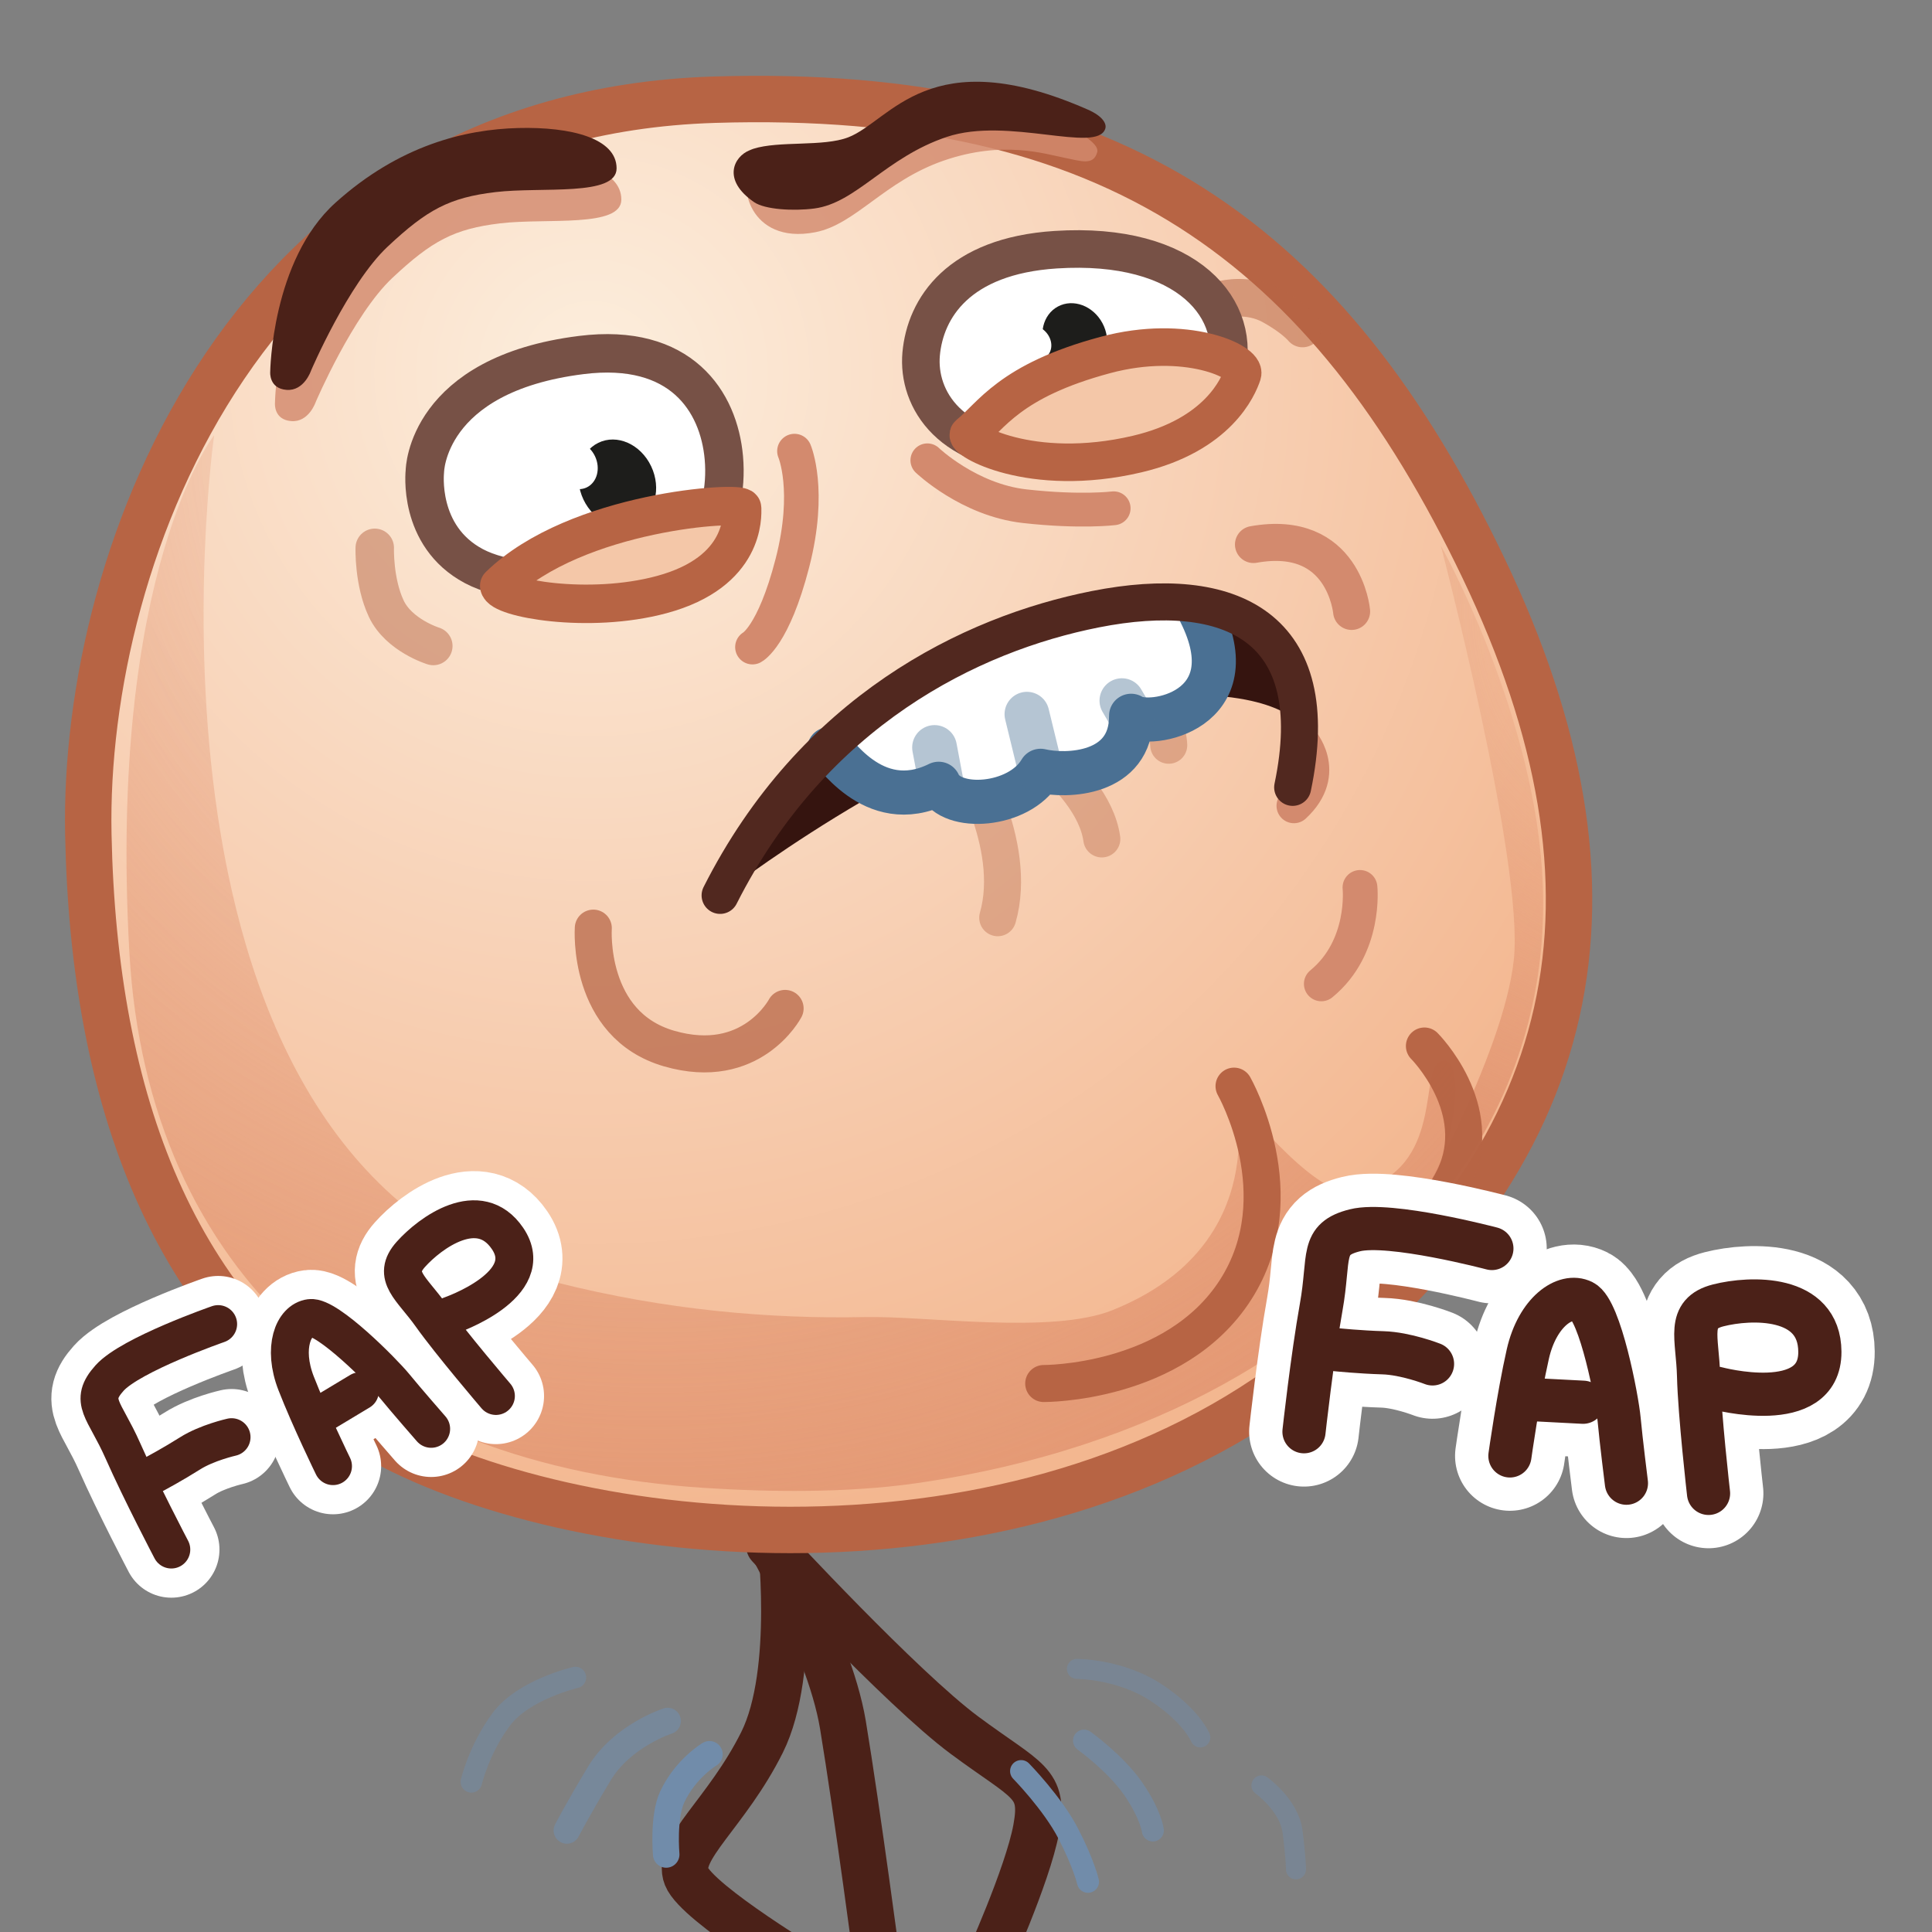 <svg xmlns="http://www.w3.org/2000/svg" xmlns:xlink="http://www.w3.org/1999/xlink" viewBox="0 0 512 512" width="512" height="512" style="width: 100%; height: 100%; transform: translate3d(0,0,0); content-visibility: visible;" preserveAspectRatio="xMidYMid meet"><rect x="0" y="0" width="512" height="512" fill="#808080" stroke="none"/><defs><clipPath id="__lottie_element_2"><rect width="512" height="512" x="0" y="0"></rect></clipPath><radialGradient id="__lottie_element_10" spreadMethod="pad" gradientUnits="userSpaceOnUse" cx="-100" cy="-157" r="307.535" fx="-100" fy="-157"><stop offset="0%" stop-color="rgb(252,238,221)"></stop><stop offset="50%" stop-color="rgb(248,210,183)"></stop><stop offset="100%" stop-color="rgb(243,183,144)"></stop></radialGradient><radialGradient id="__lottie_element_11" spreadMethod="pad" gradientUnits="userSpaceOnUse" cx="-82" cy="-141" r="349.705" fx="-82" fy="-141"><stop offset="10%" stop-color="rgb(225,147,111)" stop-opacity="0"></stop><stop offset="55%" stop-color="rgb(225,147,111)" stop-opacity="0.5"></stop><stop offset="100%" stop-color="rgb(225,147,111)" stop-opacity="1"></stop></radialGradient><radialGradient id="__lottie_element_12" spreadMethod="pad" gradientUnits="userSpaceOnUse" cx="196" cy="-94" r="174.182" fx="196" fy="-94"><stop offset="10%" stop-color="rgb(225,147,111)" stop-opacity="0"></stop><stop offset="55%" stop-color="rgb(225,147,111)" stop-opacity="0.5"></stop><stop offset="100%" stop-color="rgb(225,147,111)" stop-opacity="1"></stop></radialGradient><radialGradient id="__lottie_element_13" spreadMethod="pad" gradientUnits="userSpaceOnUse" cx="100.71" cy="-104.5" r="96.189" fx="100.71" fy="-104.5"><stop offset="0%" stop-color="rgb(229,27,27)" stop-opacity="1"></stop><stop offset="50%" stop-color="rgb(236,105,85)" stop-opacity="0.5"></stop><stop offset="100%" stop-color="rgb(243,183,144)" stop-opacity="0"></stop></radialGradient><radialGradient id="__lottie_element_14" spreadMethod="pad" gradientUnits="userSpaceOnUse" cx="-98.304" cy="-39.767" r="127.652" fx="-98.304" fy="-39.767"><stop offset="0%" stop-color="rgb(229,27,27)" stop-opacity="1"></stop><stop offset="50%" stop-color="rgb(236,105,85)" stop-opacity="0.5"></stop><stop offset="100%" stop-color="rgb(243,183,144)" stop-opacity="0"></stop></radialGradient></defs><g clip-path="url(#__lottie_element_2)"><g style="display: block;" transform="matrix(1,0,0,1,256,256)" opacity="1"><g opacity="1" transform="matrix(1,0,0,1,0,0)"><path stroke-linecap="round" stroke-linejoin="round" fill-opacity="0" stroke="rgb(75,33,24)" stroke-opacity="1" stroke-width="12.3" d=" M-23.115,267.169 C-23.115,267.169 -28.814,224.053 -32.618,201.092 C-36.422,178.131 -56.203,145.24 -56.203,145.24"></path></g><g opacity="1" transform="matrix(1,0,0,1,0,0)"><path stroke-linecap="round" stroke-linejoin="round" fill-opacity="0" stroke="rgb(75,33,24)" stroke-opacity="1" stroke-width="12.3" d=" M-52.141,153.574 C-52.141,153.574 -17.144,191.43 -0.406,203.841 C16.332,216.252 20.896,216.253 18.614,228.664 C16.332,241.075 5.256,265.396 5.256,265.396"></path></g><g opacity="1" transform="matrix(1,0,0,1,0,0)"><path stroke-linecap="round" stroke-linejoin="round" fill-opacity="0" stroke="rgb(75,33,24)" stroke-opacity="1" stroke-width="12.3" d=" M-49.273,150.535 C-49.273,150.535 -44.671,186.945 -54.051,205.74 C-63.431,224.535 -76.957,234.022 -74.076,241.286 C-71.195,248.55 -39.96,267.169 -39.96,267.169"></path></g></g><g style="display: block;" transform="matrix(0.64,0,0,0.64,247.16,343.851)" opacity="1"><g opacity="1" transform="matrix(1,0,0,1,0,0)"><path stroke-linecap="round" stroke-linejoin="round" fill-opacity="0" stroke="rgb(113,140,170)" stroke-opacity="1" stroke-width="9.13" d=" M36.633,196.113 C36.633,196.113 49.66,209.396 56.174,222.014 C62.688,234.632 64.317,241.938 64.317,241.938"></path></g><g opacity="0.66" transform="matrix(1,0,0,1,0,0)"><path stroke-linecap="round" stroke-linejoin="round" fill-opacity="0" stroke="rgb(113,140,170)" stroke-opacity="1" stroke-width="9.13" d=" M62.688,183.495 C62.688,183.495 75.715,192.793 83.043,203.419 C90.371,214.045 91.185,220.686 91.185,220.686"></path></g><g opacity="0.45" transform="matrix(1,0,0,1,0,0)"><path stroke-linecap="round" stroke-linejoin="round" fill-opacity="0" stroke="rgb(113,140,170)" stroke-opacity="1" stroke-width="8.302" d=" M59.744,153.783 C59.744,153.783 77.514,153.783 92.322,163.446 C107.13,173.109 110.832,182.168 110.832,182.168"></path></g><g opacity="0.45" transform="matrix(1,0,0,1,0,0)"><path stroke-linecap="round" stroke-linejoin="round" fill-opacity="0" stroke="rgb(113,140,170)" stroke-opacity="1" stroke-width="8.302" d=" M136.15,202.037 C136.15,202.037 147.594,210.144 149.024,221.147 C150.454,232.15 150.454,236.782 150.454,236.782"></path></g><g opacity="1" transform="matrix(1,0,0,1,0,0)"><path stroke-linecap="round" stroke-linejoin="round" fill-opacity="0" stroke="rgb(113,140,170)" stroke-opacity="1" stroke-width="10.972" d=" M-92.413,189.142 C-92.413,189.142 -102.301,194.986 -107.819,206.777 C-111.715,215.104 -110.322,230.629 -110.322,230.629"></path></g><g opacity="0.61" transform="matrix(1,0,0,1,0,0)"><path stroke-linecap="round" stroke-linejoin="round" fill-opacity="0" stroke="rgb(113,140,170)" stroke-opacity="1" stroke-width="10.972" d=" M-109.725,175.365 C-109.725,175.365 -128.577,181.401 -138.07,197.21 C-147.563,213.019 -151.465,220.691 -151.465,220.691"></path></g><g opacity="0.49" transform="matrix(1,0,0,1,0,0)"><path stroke-linecap="round" stroke-linejoin="round" fill-opacity="0" stroke="rgb(113,140,170)" stroke-opacity="1" stroke-width="8.89" d=" M-147.917,157.344 C-147.917,157.344 -169.481,162.319 -178.687,174.757 C-187.893,187.195 -191.009,200.577 -191.009,200.577"></path></g></g><g style="display: none;"><g><path stroke-linecap="round" stroke-linejoin="round" fill-opacity="0"></path></g><g><path stroke-linecap="round" stroke-linejoin="round" fill-opacity="0"></path></g><g><path stroke-linecap="round" stroke-linejoin="round" fill-opacity="0"></path></g><g><path stroke-linecap="round" stroke-linejoin="round" fill-opacity="0"></path></g><g><path stroke-linecap="round" stroke-linejoin="round" fill-opacity="0"></path></g></g><g style="display: block;" transform="matrix(1,0,0,1,256,256)" opacity="1"><g opacity="1" transform="matrix(1,0,0,1,0.879,0)"><path fill="url(#__lottie_element_10)" fill-opacity="1" d=" M-67.615,-229.577 C38.947,-232.87 95.198,-191.252 136.282,-105.404 C177.366,-19.556 163.672,50.961 86.069,109.215 C8.466,167.469 -110.221,153.672 -160.434,123.012 C-210.647,92.352 -232.031,36.214 -233.471,-34.886 C-234.993,-110.003 -190.68,-225.774 -67.615,-229.577z"></path><path stroke-linecap="butt" stroke-linejoin="miter" fill-opacity="0" stroke-miterlimit="10" stroke="rgb(183,100,68)" stroke-opacity="1" stroke-width="12.3" d=" M-67.615,-229.577 C38.947,-232.87 95.198,-191.252 136.282,-105.404 C177.366,-19.556 163.672,50.961 86.069,109.215 C8.466,167.469 -110.221,153.672 -160.434,123.012 C-210.647,92.352 -232.031,36.214 -233.471,-34.886 C-234.993,-110.003 -190.68,-225.774 -67.615,-229.577z"></path></g><g opacity="1" transform="matrix(1,0,0,1,0,0)"><path fill="url(#__lottie_element_11)" fill-opacity="1" d=" M-199.25,-140.661 C-199.25,-140.661 -226.913,54.048 -108.227,83.941 C-79.811,91.098 -52.294,93.577 -26.656,93.035 C-10.651,92.696 22.648,97.672 38.75,91.231 C82.094,73.893 71.061,34.095 71.061,34.095 C71.061,34.095 92.319,61.488 102.19,59.708 C126.226,55.374 120.412,29.486 125.044,25.82 C131.993,20.32 132.608,46.931 116.769,69.558 C96.189,98.957 50.831,128.04 -13.658,137.136 C-31.774,139.691 -52.309,139.4 -69.217,138.318 C-158.822,132.582 -216.91,81.581 -221.71,-3.536 C-227.416,-104.714 -199.25,-140.661 -199.25,-140.661z"></path></g><g opacity="1" transform="matrix(1,0,0,1,0,0)"><path fill="url(#__lottie_element_12)" fill-opacity="1" d=" M125.832,-111.404 C125.832,-111.404 147.854,-27.522 145.194,-1.811 C142.534,23.9 117.412,67.593 117.412,67.593 C117.412,67.593 113.395,74.403 113.395,74.403 C113.395,74.403 157.13,39.113 152.627,-25.799 C149.618,-69.174 125.832,-111.404 125.832,-111.404z"></path></g><g opacity="1" transform="matrix(1,0,0,1,0.879,0)"><path fill="url(#__lottie_element_13)" fill-opacity="0" d=" M-66.029,-224.243 C36.187,-227.42 90.145,-187.265 129.553,-104.433 C168.961,-21.601 155.825,46.439 81.387,102.646 C6.949,158.853 -106.897,145.541 -155.062,115.958 C-203.227,86.375 -223.739,32.209 -225.121,-36.393 C-226.581,-108.871 -184.075,-220.574 -66.029,-224.243z"></path></g><g opacity="1" transform="matrix(1,0,0,1,0.879,0)"><path fill="url(#__lottie_element_14)" fill-opacity="0" d=" M-66.029,-224.243 C36.187,-227.42 90.145,-187.265 129.553,-104.433 C168.961,-21.601 155.825,46.439 81.387,102.646 C6.949,158.853 -106.897,145.541 -155.062,115.958 C-203.227,86.375 -223.739,32.209 -225.121,-36.393 C-226.581,-108.871 -184.075,-220.574 -66.029,-224.243z"></path></g></g><g style="display: block;" transform="matrix(1,0,0,1,256.001,256.001)" opacity="1"><g opacity="1" transform="matrix(1,0,0,1,0.668,0.063)"><g opacity="0.98" transform="matrix(1,0,0,1,0.479,0.469)"><path stroke-linecap="round" stroke-linejoin="round" fill-opacity="0" stroke="rgb(183,100,68)" stroke-opacity="1" stroke-width="9.814" d=" M120.336,20.673 C120.336,20.673 136.929,37.289 128.226,55.464 C119.523,73.639 100.488,73.164 100.488,73.164"></path></g><g opacity="1" transform="matrix(1,0,0,1,0.879,0.439)"><path stroke-linecap="round" stroke-linejoin="round" fill-opacity="0" stroke="rgb(183,100,68)" stroke-opacity="1" stroke-width="9.814" d=" M69.485,31.337 C69.485,31.337 85.973,60.261 69.879,85.32 C53.785,110.379 19.048,110.144 19.048,110.144"></path></g></g><g opacity="0.39" transform="matrix(1,0,0,1,0,0)"><path stroke-linecap="round" stroke-linejoin="round" fill-opacity="0" stroke="rgb(183,100,68)" stroke-opacity="1" stroke-width="9.814" d=" M-0.95,-56.14 C-0.95,-56.14 14.068,-32.592 8.409,-12.796"></path></g><g opacity="0.39" transform="matrix(1,0,0,1,0,0)"><path stroke-linecap="round" stroke-linejoin="round" fill-opacity="0" stroke="rgb(183,100,68)" stroke-opacity="1" stroke-width="9.814" d=" M5.921,-66.269 C5.921,-66.269 33.482,-51.36 35.991,-33.68"></path></g><g opacity="0.39" transform="matrix(1,0,0,1,0,0)"><path stroke-linecap="round" stroke-linejoin="round" fill-opacity="0" stroke="rgb(183,100,68)" stroke-opacity="1" stroke-width="9.814" d=" M23.652,-91.094 C23.652,-91.094 53.196,-73.258 53.723,-58.504"></path></g><g opacity="1" transform="matrix(1,0,0,1,0,0)"><path stroke-linecap="round" stroke-linejoin="round" fill-opacity="0" stroke="rgb(211,138,110)" stroke-opacity="1" stroke-width="9.225" d=" M104.407,-20.819 C104.407,-20.819 106.08,-5.038 94.165,4.731"></path></g><g opacity="0.73" transform="matrix(1,0,0,1,0,0)"><path stroke-linecap="round" stroke-linejoin="round" fill-opacity="0" stroke="rgb(183,100,68)" stroke-opacity="1" stroke-width="9.814" d=" M-98.77,-10.037 C-98.77,-10.037 -100.527,15.558 -78.674,21.88 C-56.821,28.202 -47.939,11.241 -47.939,11.241"></path></g><g opacity="1" transform="matrix(1,0,0,1,0,0)"><path stroke-linecap="round" stroke-linejoin="round" fill-opacity="0" stroke="rgb(211,138,110)" stroke-opacity="1" stroke-width="9.814" d=" M76.183,-111.699 C100.25,-116 102.19,-93.968 102.19,-93.968"></path></g><g opacity="1" transform="matrix(1,0,0,1,0,0)"><path stroke-linecap="round" stroke-linejoin="round" fill-opacity="0" stroke="rgb(211,138,110)" stroke-opacity="1" stroke-width="9.225" d=" M88.52,-60.02 C88.52,-60.02 96.56,-51.404 86.905,-42.452"></path></g><g opacity="1" transform="matrix(1,0,0,1,0,0)"><path fill="rgb(53,20,15)" fill-opacity="1" d=" M-65.551,-18.272 C-65.551,-18.272 -14.335,-58.261 29.199,-67.936 C72.733,-77.611 86.177,-66.001 86.177,-66.001 C86.177,-66.001 93.809,-99.951 48.995,-96.726 C4.181,-93.501 -30.34,-66.001 -41.864,-53.746 C-53.388,-41.491 -65.551,-18.272 -65.551,-18.272z"></path></g><g opacity="1" transform="matrix(1,0,0,1,0,0)"><path fill="rgb(255,255,255)" fill-opacity="1" d=" M-36.769,-58.475 C-36,-59.5 -25,-39.5 -7.245,-48.29 C-4,-40.875 14.125,-42.125 19.758,-51.73 C26.5,-50.125 43.875,-50.5 43.756,-66.31 C48.5,-62.875 58.165,-65.084 63.18,-72.394 C68.195,-79.704 64.61,-92.377 61.555,-94.751 C45.875,-95.75 12.125,-98.125 -36.769,-58.475z"></path></g><g opacity="1" transform="matrix(1,0,0,1,0,0)"><path stroke-linecap="round" stroke-linejoin="round" fill-opacity="0" stroke="rgb(74,112,147)" stroke-opacity="1" stroke-width="11.693" d=" M-36.269,-57.475 C-35.5,-58.5 -25,-39.5 -7.245,-48.29 C-4,-40.875 14.125,-42.125 19.758,-51.73 C26.5,-50.125 43.875,-50.5 43.756,-66.31 C48.5,-62.875 75.25,-67.5 62.055,-93.751"></path></g><g opacity="0.41" transform="matrix(1,0,0,1,0,0)"><path fill="rgb(255,255,255)" fill-opacity="1" d=" M-8.338,-57.913 C-8.338,-57.913 -6.572,-48.539 -6.572,-48.539"></path><path stroke-linecap="round" stroke-linejoin="round" fill-opacity="0" stroke="rgb(74,112,147)" stroke-opacity="1" stroke-width="11.857" d=" M-8.338,-57.913 C-8.338,-57.913 -6.572,-48.539 -6.572,-48.539"></path></g><g opacity="0.41" transform="matrix(1,0,0,1,0,0)"><path fill="rgb(255,255,255)" fill-opacity="1" d=" M16.145,-66.733 C16.145,-66.733 19.874,-51.427 19.874,-51.427"></path><path stroke-linecap="round" stroke-linejoin="round" fill-opacity="0" stroke="rgb(74,112,147)" stroke-opacity="1" stroke-width="11.857" d=" M16.145,-66.733 C16.145,-66.733 19.874,-51.427 19.874,-51.427"></path></g><g opacity="0.41" transform="matrix(1,0,0,1,0,0)"><path fill="rgb(255,255,255)" fill-opacity="1" d=" M41.311,-70.325 C41.311,-70.325 43.084,-67.37 43.971,-65.597"></path><path stroke-linecap="round" stroke-linejoin="round" fill-opacity="0" stroke="rgb(74,112,147)" stroke-opacity="1" stroke-width="11.857" d=" M41.311,-70.325 C41.311,-70.325 43.084,-67.37 43.971,-65.597"></path></g><g opacity="1" transform="matrix(1,0,0,1,0.393,0.598)"><path stroke-linecap="round" stroke-linejoin="round" fill-opacity="0" stroke="rgb(81,40,31)" stroke-opacity="1" stroke-width="9.814" d=" M-65.557,-19.312 C-40.893,-68.097 0.706,-88.591 33.893,-95.151 C69.813,-102.251 95.107,-90.598 86.177,-47.941"></path></g></g><g style="display: block;" transform="matrix(1,0,0,1,256,256)" opacity="1"><g opacity="1" transform="matrix(1,0,0,1,0,0)"><path stroke-linecap="round" stroke-linejoin="round" fill-opacity="0" stroke="rgb(211,138,110)" stroke-opacity="1" stroke-width="8.961" d=" M-10.238,-134.011 C-10.238,-134.011 0.732,-123.511 15.543,-121.853 C30.354,-120.195 39.13,-121.301 39.13,-121.301"></path></g><g opacity="0.52" transform="matrix(1,0,0,1,0,0)"><path stroke-linecap="round" stroke-linejoin="round" fill-opacity="0" stroke="rgb(183,100,68)" stroke-opacity="1" stroke-width="9.957" d=" M68.342,-176.682 C68.342,-176.682 74.924,-178.34 80.958,-175.024 C86.992,-171.708 89.187,-168.945 89.187,-168.945"></path></g><g opacity="1" transform="matrix(1,0,0,1,0,0)"><path fill="rgb(255,255,255)" fill-opacity="1" d=" M-11.884,-162.196 C-10.787,-174.354 -2.01,-188.17 23.771,-189.828 C58.875,-192.085 73.688,-173.802 68.751,-156.67 C63.515,-138.501 46.261,-135.669 21.028,-135.669 C-4.205,-135.669 -12.96,-150.269 -11.884,-162.196z"></path><path stroke-linecap="round" stroke-linejoin="round" fill-opacity="0" stroke="rgb(119,81,70)" stroke-opacity="1" stroke-width="9.957" d=" M-11.884,-162.196 C-10.787,-174.354 -2.01,-188.17 23.771,-189.828 C58.875,-192.085 73.688,-173.802 68.751,-156.67 C63.515,-138.501 46.261,-135.669 21.028,-135.669 C-4.205,-135.669 -12.96,-150.269 -11.884,-162.196z"></path></g><g opacity="1" transform="matrix(1,0,0,1,0,0)"><path fill="rgb(255,255,255)" fill-opacity="1" d=" M-143.401,-131.157 C-143.401,-131.157 -143.108,-156.782 -101.92,-161.919 C-75.539,-165.209 -65.497,-149.622 -64.172,-134.69 C-63.428,-126.309 -65.431,-118.134 -68.833,-113.62 C-78.295,-101.063 -115.391,-97.977 -130.419,-105.968 C-145.447,-113.959 -143.401,-131.157 -143.401,-131.157z"></path><path stroke-linecap="round" stroke-linejoin="round" fill-opacity="0" stroke="rgb(119,81,70)" stroke-opacity="1" stroke-width="10.193" d=" M-143.401,-131.157 C-143.401,-131.157 -143.108,-156.782 -101.92,-161.919 C-75.539,-165.209 -65.497,-149.622 -64.172,-134.69 C-63.428,-126.309 -65.431,-118.134 -68.833,-113.62 C-78.295,-101.063 -115.391,-97.977 -130.419,-105.968 C-145.447,-113.959 -143.401,-131.157 -143.401,-131.157z"></path></g><g opacity="1" transform="matrix(1,0,0,1,0,0)"><path stroke-linecap="round" stroke-linejoin="round" fill-opacity="0" stroke="rgb(211,138,110)" stroke-opacity="1" stroke-width="9.174" d=" M-45.456,-136.45 C-45.456,-136.45 -41.004,-126.177 -46.013,-106.771 C-51.022,-87.365 -56.588,-84.511 -56.588,-84.511"></path></g><g opacity="1" transform="matrix(1,0,0,1,0,0)"><g opacity="1" transform="matrix(1,0,0,1,0,0)"><g opacity="1" transform="matrix(1,0,0,1,0,0)"><path fill="rgb(29,29,27)" fill-opacity="1" d=" M-83.436,-132.432 C-80.651,-126.565 -82.409,-119.834 -87.363,-117.397 C-92.317,-114.96 -98.592,-117.741 -101.377,-123.608 C-104.162,-129.475 -102.404,-136.206 -97.45,-138.643 C-92.496,-141.08 -86.221,-138.299 -83.436,-132.432z"></path></g><g opacity="1" transform="matrix(1,0,0,1,0,0)"><path fill="rgb(255,255,255)" fill-opacity="1" d=" M-98.318,-135.09 C-96.792,-131.875 -97.755,-128.186 -100.47,-126.851 C-103.185,-125.516 -106.623,-127.039 -108.149,-130.254 C-109.675,-133.469 -108.712,-137.158 -105.997,-138.493 C-103.282,-139.828 -99.844,-138.305 -98.318,-135.09z"></path></g></g><g opacity="1" transform="matrix(1,0,0,1,0,0)"><g opacity="1" transform="matrix(1,0,0,1,0,0)"><path fill="rgb(29,29,27)" fill-opacity="1" d=" M36.162,-170.352 C38.621,-165.745 37.328,-160.256 33.275,-158.093 C29.222,-155.93 23.943,-157.912 21.484,-162.519 C19.025,-167.126 20.318,-172.615 24.371,-174.778 C28.424,-176.941 33.703,-174.959 36.162,-170.352z"></path></g><g opacity="1" transform="matrix(1,0,0,1,0,0)"><path fill="rgb(255,255,255)" fill-opacity="1" d=" M20.255,-168.818 C22.613,-167.097 23.325,-164.059 21.846,-162.032 C20.367,-160.005 17.256,-159.757 14.898,-161.478 C12.54,-163.199 11.827,-166.237 13.306,-168.264 C14.785,-170.291 17.897,-170.539 20.255,-168.818z"></path></g></g></g><g opacity="1" transform="matrix(1,0,0,1,0,0)"><path fill="rgb(244,199,168)" fill-opacity="1" d=" M-123.696,-100.763 C-103.25,-120.75 -59.324,-123.253 -59.324,-121.35 C-59.324,-119.447 -58.377,-104.447 -80.622,-98.433 C-100.095,-93.168 -123.517,-97.526 -123.696,-100.763z"></path><path stroke-linecap="round" stroke-linejoin="round" fill-opacity="0" stroke="rgb(183,100,68)" stroke-opacity="1" stroke-width="10.193" d=" M-123.696,-100.763 C-103.25,-120.75 -59.324,-123.253 -59.324,-121.35 C-59.324,-119.447 -58.377,-104.447 -80.622,-98.433 C-100.095,-93.168 -123.517,-97.526 -123.696,-100.763z"></path></g><g opacity="1" transform="matrix(1,0,0,1,0,0)"><path fill="rgb(244,199,168)" fill-opacity="1" d=" M0.711,-140.95 C6.611,-145.585 11.329,-155.072 36.993,-161.94 C58.283,-167.637 74.373,-160.158 73.276,-156.842 C72.179,-153.526 66.861,-140.731 45.347,-135.669 C17,-129 -0.953,-139.643 0.711,-140.95z"></path><path stroke-linecap="round" stroke-linejoin="round" fill-opacity="0" stroke="rgb(183,100,68)" stroke-opacity="1" stroke-width="9.957" d=" M0.711,-140.95 C6.611,-145.585 11.329,-155.072 36.993,-161.94 C58.283,-167.637 74.373,-160.158 73.276,-156.842 C72.179,-153.526 66.861,-140.731 45.347,-135.669 C17,-129 -0.953,-139.643 0.711,-140.95z"></path></g><g opacity="0.49" transform="matrix(1,0,0,1,0,0)"><path stroke-linecap="round" stroke-linejoin="round" fill-opacity="0" stroke="rgb(183,100,68)" stroke-opacity="1" stroke-width="10.193" d=" M-156.687,-110.82 C-156.687,-110.82 -156.991,-101.839 -153.644,-94.716 C-150.297,-87.593 -141.169,-84.806 -141.169,-84.806"></path></g></g><g style="display: block;" transform="matrix(1,0,0,1,252.528,245.314)" opacity="1"><g opacity="0.82" transform="matrix(1,0,0,1,0,0)"><path fill="rgb(211,138,110)" fill-opacity="1" d=" M-168.851,-138.797 C-168.851,-138.797 -158.997,-161.864 -148.545,-171.668 C-138.093,-181.472 -132.189,-184.678 -119.935,-186.13 C-107.681,-187.582 -87.867,-184.873 -87.867,-192.418 C-87.867,-200.378 -99.906,-203.471 -113.962,-203.108 C-128.018,-202.745 -145.438,-198.552 -162.378,-183.301 C-179.318,-168.05 -179.663,-138.434 -179.663,-138.434 C-179.663,-138.434 -180.023,-134.077 -175.338,-133.714 C-170.653,-133.351 -168.851,-138.797 -168.851,-138.797z"></path></g><g opacity="0.82" transform="matrix(1,0,0,1,0,0)"><path fill="rgb(211,138,110)" fill-opacity="1" d=" M-53.117,-199.176 C-52.819,-199.298 -52.438,-199.485 -52.102,-199.595 C-45.47,-201.774 -33.676,-199.003 -27.742,-202.634 C-21.808,-206.265 -14.359,-217.152 4.84,-217.515 C18.859,-217.78 31.343,-211.499 33.767,-209.97 C37.421,-207.664 38.583,-206.167 38.233,-204.939 C37.218,-201.376 33.97,-202.634 29.707,-203.472 C24.381,-204.519 13.24,-208.186 -2.469,-202.739 C-18.178,-197.292 -25.753,-185.853 -36.471,-183.77 C-54.298,-180.305 -57.011,-197.574 -53.117,-199.176z"></path></g><g opacity="1" transform="matrix(1,0,0,1,0,0)"><path fill="rgb(75,33,24)" fill-opacity="1" d=" M-52.672,-191.735 C-61.37,-197.708 -57.95,-203.861 -53.929,-205.463 C-53.622,-205.585 -53.228,-205.773 -52.881,-205.883 C-46.033,-208.062 -34.376,-206.361 -27.73,-208.922 C-16.5,-213.25 -6.25,-234.75 35.777,-216.258 C39.824,-214.477 40.777,-212.447 40.389,-211.227 C38.25,-204.5 14.584,-214.474 -1.635,-209.027 C-17.854,-203.58 -25.569,-191.51 -36.742,-190.058 C-42.331,-189.331 -49.838,-189.789 -52.672,-191.735z"></path></g><g opacity="1" transform="matrix(1,0,0,1,0,0)"><path fill="rgb(75,33,24)" fill-opacity="1" d=" M-170.108,-147.076 C-170.108,-147.076 -160.254,-170.143 -149.802,-179.947 C-139.35,-189.751 -133.447,-192.957 -121.193,-194.409 C-108.939,-195.861 -89.124,-193.152 -89.124,-200.697 C-89.124,-208.657 -101.163,-211.75 -115.219,-211.387 C-129.275,-211.024 -146.696,-206.831 -163.636,-191.58 C-180.576,-176.329 -180.921,-146.713 -180.921,-146.713 C-180.921,-146.713 -181.281,-142.356 -176.596,-141.993 C-171.911,-141.63 -170.108,-147.076 -170.108,-147.076z"></path></g></g><g style="display: block;" transform="matrix(1,0,0,1,256,256)" opacity="1"><g opacity="1" transform="matrix(1,0,0,1,0,0)"><path stroke-linecap="round" stroke-linejoin="round" fill-opacity="0" stroke="rgb(255,255,255)" stroke-opacity="1" stroke-width="25.512" d=" M-198.184,94.895 C-198.184,94.895 -221.337,102.938 -226.961,109.191 C-232.585,115.444 -228.332,117.402 -223.465,128.408 C-218.598,139.414 -210.597,154.648 -210.597,154.648"></path></g><g opacity="1" transform="matrix(1,0,0,1,0,0)"><path stroke-linecap="round" stroke-linejoin="round" fill-opacity="0" stroke="rgb(255,255,255)" stroke-opacity="1" stroke-width="25.512" d=" M-167.748,132.546 C-167.748,132.546 -173.881,119.975 -177.531,110.582 C-181.181,101.189 -178.291,93.873 -173.771,93.287 C-169.251,92.701 -154.435,107.629 -151.384,111.371 C-148.333,115.113 -141.735,122.661 -141.735,122.661"></path></g><g opacity="1" transform="matrix(1,0,0,1,0,0)"><path stroke-linecap="round" stroke-linejoin="round" fill-opacity="0" stroke="rgb(255,255,255)" stroke-opacity="1" stroke-width="25.512" d=" M-124.577,113.953 C-124.577,113.953 -136.574,99.915 -141.746,92.629 C-146.918,85.343 -152.276,82.195 -147.141,76.437 C-142.006,70.679 -129.02,61.172 -121.515,72.182 C-113.088,84.544 -136.658,92.605 -136.658,92.605"></path></g><g opacity="1" transform="matrix(1,0,0,1,0,0)"><path stroke-linecap="round" stroke-linejoin="round" fill-opacity="0" stroke="rgb(255,255,255)" stroke-opacity="1" stroke-width="25.512" d=" M-173.112,120.194 C-173.112,120.194 -160.618,112.685 -160.618,112.685"></path></g><g opacity="1" transform="matrix(1,0,0,1,0,0)"><path stroke-linecap="round" stroke-linejoin="round" fill-opacity="0" stroke="rgb(255,255,255)" stroke-opacity="1" stroke-width="25.512" d=" M-194.63,124.861 C-194.63,124.861 -201.129,126.31 -205.64,129.163 C-210.151,132.016 -214.946,134.587 -214.946,134.587"></path></g><g opacity="1" transform="matrix(1,0,0,1,0,0)"><path stroke-linecap="round" stroke-linejoin="round" fill-opacity="0" stroke="rgb(75,33,24)" stroke-opacity="1" stroke-width="10.042" d=" M-198.184,94.895 C-198.184,94.895 -221.337,102.938 -226.961,109.191 C-232.585,115.444 -228.332,117.402 -223.465,128.408 C-218.598,139.414 -210.597,154.648 -210.597,154.648"></path></g><g opacity="1" transform="matrix(1,0,0,1,0,0)"><path stroke-linecap="round" stroke-linejoin="round" fill-opacity="0" stroke="rgb(75,33,24)" stroke-opacity="1" stroke-width="10.042" d=" M-167.748,132.546 C-167.748,132.546 -173.881,119.975 -177.531,110.582 C-181.181,101.189 -178.291,93.873 -173.771,93.287 C-169.251,92.701 -154.435,107.629 -151.384,111.371 C-148.333,115.113 -141.735,122.661 -141.735,122.661"></path></g><g opacity="1" transform="matrix(1,0,0,1,0,0)"><path stroke-linecap="round" stroke-linejoin="round" fill-opacity="0" stroke="rgb(75,33,24)" stroke-opacity="1" stroke-width="10.042" d=" M-124.577,113.953 C-124.577,113.953 -136.574,99.915 -141.746,92.629 C-146.918,85.343 -152.276,82.195 -147.141,76.437 C-142.006,70.679 -129.02,61.172 -121.515,72.182 C-113.088,84.544 -136.658,92.605 -136.658,92.605"></path></g><g opacity="1" transform="matrix(1,0,0,1,0,0)"><path stroke-linecap="round" stroke-linejoin="round" fill-opacity="0" stroke="rgb(75,33,24)" stroke-opacity="1" stroke-width="10.042" d=" M-173.112,120.194 C-173.112,120.194 -160.618,112.685 -160.618,112.685"></path></g><g opacity="1" transform="matrix(1,0,0,1,0,0)"><path stroke-linecap="round" stroke-linejoin="round" fill-opacity="0" stroke="rgb(75,33,24)" stroke-opacity="1" stroke-width="10.042" d=" M-194.63,124.861 C-194.63,124.861 -201.129,126.31 -205.64,129.163 C-210.151,132.016 -214.946,134.587 -214.946,134.587"></path></g></g><g style="display: none;"><g><path stroke-linecap="round" stroke-linejoin="round" fill-opacity="0"></path></g><g><path stroke-linecap="round" stroke-linejoin="round" fill-opacity="0"></path></g><g><path stroke-linecap="round" stroke-linejoin="round" fill-opacity="0"></path></g><g><path stroke-linecap="round" stroke-linejoin="round" fill-opacity="0"></path></g><g><path stroke-linecap="round" stroke-linejoin="round" fill-opacity="0"></path></g><g><path stroke-linecap="round" stroke-linejoin="round" fill-opacity="0"></path></g><g><path stroke-linecap="round" stroke-linejoin="round" fill-opacity="0"></path></g><g><path stroke-linecap="round" stroke-linejoin="round" fill-opacity="0"></path></g><g><path stroke-linecap="round" stroke-linejoin="round" fill-opacity="0"></path></g><g><path stroke-linecap="round" stroke-linejoin="round" fill-opacity="0"></path></g></g><g style="display: none;"><g><path stroke-linecap="round" stroke-linejoin="round" fill-opacity="0"></path></g><g><path stroke-linecap="round" stroke-linejoin="round" fill-opacity="0"></path></g><g><path stroke-linecap="round" stroke-linejoin="round" fill-opacity="0"></path></g><g><path stroke-linecap="round" stroke-linejoin="round" fill-opacity="0"></path></g><g><path stroke-linecap="round" stroke-linejoin="round" fill-opacity="0"></path></g><g><path stroke-linecap="round" stroke-linejoin="round" fill-opacity="0"></path></g><g><path stroke-linecap="round" stroke-linejoin="round" fill-opacity="0"></path></g><g><path stroke-linecap="round" stroke-linejoin="round" fill-opacity="0"></path></g><g><path stroke-linecap="round" stroke-linejoin="round" fill-opacity="0"></path></g><g><path stroke-linecap="round" stroke-linejoin="round" fill-opacity="0"></path></g></g><g style="display: block;" transform="matrix(0.945,0.637,-0.637,0.945,643.095,367.433)" opacity="1"><g opacity="1" transform="matrix(1,0,0,1,0,0)"><path stroke-linecap="round" stroke-linejoin="round" fill-opacity="0" stroke="rgb(255,255,255)" stroke-opacity="1" stroke-width="25.512" d=" M-198.184,94.895 C-198.184,94.895 -221.337,102.938 -226.961,109.191 C-232.585,115.444 -228.332,117.402 -223.465,128.408 C-218.598,139.414 -210.597,154.648 -210.597,154.648"></path></g><g opacity="1" transform="matrix(1,0,0,1,0,0)"><path stroke-linecap="round" stroke-linejoin="round" fill-opacity="0" stroke="rgb(255,255,255)" stroke-opacity="1" stroke-width="25.512" d=" M-167.748,132.546 C-167.748,132.546 -173.881,119.975 -177.531,110.582 C-181.181,101.189 -178.291,93.873 -173.771,93.287 C-169.251,92.701 -154.435,107.629 -151.384,111.371 C-148.333,115.113 -141.735,122.661 -141.735,122.661"></path></g><g opacity="1" transform="matrix(1,0,0,1,0,0)"><path stroke-linecap="round" stroke-linejoin="round" fill-opacity="0" stroke="rgb(255,255,255)" stroke-opacity="1" stroke-width="25.512" d=" M-124.577,113.953 C-124.577,113.953 -136.574,99.915 -141.746,92.629 C-146.918,85.343 -152.276,82.195 -147.141,76.437 C-142.006,70.679 -129.02,61.172 -121.515,72.182 C-113.088,84.544 -136.658,92.605 -136.658,92.605"></path></g><g opacity="1" transform="matrix(1,0,0,1,0,0)"><path stroke-linecap="round" stroke-linejoin="round" fill-opacity="0" stroke="rgb(255,255,255)" stroke-opacity="1" stroke-width="25.512" d=" M-173.112,120.194 C-173.112,120.194 -160.618,112.685 -160.618,112.685"></path></g><g opacity="1" transform="matrix(1,0,0,1,0,0)"><path stroke-linecap="round" stroke-linejoin="round" fill-opacity="0" stroke="rgb(255,255,255)" stroke-opacity="1" stroke-width="25.512" d=" M-194.63,124.861 C-194.63,124.861 -201.129,126.31 -205.64,129.163 C-210.151,132.016 -214.946,134.587 -214.946,134.587"></path></g><g opacity="1" transform="matrix(1,0,0,1,0,0)"><path stroke-linecap="round" stroke-linejoin="round" fill-opacity="0" stroke="rgb(75,33,24)" stroke-opacity="1" stroke-width="10.042" d=" M-198.184,94.895 C-198.184,94.895 -221.337,102.938 -226.961,109.191 C-232.585,115.444 -228.332,117.402 -223.465,128.408 C-218.598,139.414 -210.597,154.648 -210.597,154.648"></path></g><g opacity="1" transform="matrix(1,0,0,1,0,0)"><path stroke-linecap="round" stroke-linejoin="round" fill-opacity="0" stroke="rgb(75,33,24)" stroke-opacity="1" stroke-width="10.042" d=" M-167.748,132.546 C-167.748,132.546 -173.881,119.975 -177.531,110.582 C-181.181,101.189 -178.291,93.873 -173.771,93.287 C-169.251,92.701 -154.435,107.629 -151.384,111.371 C-148.333,115.113 -141.735,122.661 -141.735,122.661"></path></g><g opacity="1" transform="matrix(1,0,0,1,0,0)"><path stroke-linecap="round" stroke-linejoin="round" fill-opacity="0" stroke="rgb(75,33,24)" stroke-opacity="1" stroke-width="10.042" d=" M-124.577,113.953 C-124.577,113.953 -136.574,99.915 -141.746,92.629 C-146.918,85.343 -152.276,82.195 -147.141,76.437 C-142.006,70.679 -129.02,61.172 -121.515,72.182 C-113.088,84.544 -136.658,92.605 -136.658,92.605"></path></g><g opacity="1" transform="matrix(1,0,0,1,0,0)"><path stroke-linecap="round" stroke-linejoin="round" fill-opacity="0" stroke="rgb(75,33,24)" stroke-opacity="1" stroke-width="10.042" d=" M-173.112,120.194 C-173.112,120.194 -160.618,112.685 -160.618,112.685"></path></g><g opacity="1" transform="matrix(1,0,0,1,0,0)"><path stroke-linecap="round" stroke-linejoin="round" fill-opacity="0" stroke="rgb(75,33,24)" stroke-opacity="1" stroke-width="10.042" d=" M-194.63,124.861 C-194.63,124.861 -201.129,126.31 -205.64,129.163 C-210.151,132.016 -214.946,134.587 -214.946,134.587"></path></g></g><g style="display: none;"><g><path stroke-linecap="round" stroke-linejoin="round" fill-opacity="0"></path></g><g><path stroke-linecap="round" stroke-linejoin="round" fill-opacity="0"></path></g><g><path stroke-linecap="round" stroke-linejoin="round" fill-opacity="0"></path></g><g><path stroke-linecap="round" stroke-linejoin="round" fill-opacity="0"></path></g><g><path stroke-linecap="round" stroke-linejoin="round" fill-opacity="0"></path></g><g><path stroke-linecap="round" stroke-linejoin="round" fill-opacity="0"></path></g><g><path stroke-linecap="round" stroke-linejoin="round" fill-opacity="0"></path></g><g><path stroke-linecap="round" stroke-linejoin="round" fill-opacity="0"></path></g><g><path stroke-linecap="round" stroke-linejoin="round" fill-opacity="0"></path></g><g><path stroke-linecap="round" stroke-linejoin="round" fill-opacity="0"></path></g></g><g style="display: none;"><g><path stroke-linecap="round" stroke-linejoin="round" fill-opacity="0"></path></g><g><path stroke-linecap="round" stroke-linejoin="round" fill-opacity="0"></path></g><g><path stroke-linecap="round" stroke-linejoin="round" fill-opacity="0"></path></g><g><path stroke-linecap="round" stroke-linejoin="round" fill-opacity="0"></path></g><g><path stroke-linecap="round" stroke-linejoin="round" fill-opacity="0"></path></g><g><path stroke-linecap="round" stroke-linejoin="round" fill-opacity="0"></path></g><g><path stroke-linecap="round" stroke-linejoin="round" fill-opacity="0"></path></g><g><path stroke-linecap="round" stroke-linejoin="round" fill-opacity="0"></path></g><g><path stroke-linecap="round" stroke-linejoin="round" fill-opacity="0"></path></g><g><path stroke-linecap="round" stroke-linejoin="round" fill-opacity="0"></path></g></g><g style="display: none;"><g><path stroke-linecap="round" stroke-linejoin="round" fill-opacity="0"></path></g><g><path stroke-linecap="round" stroke-linejoin="round" fill-opacity="0"></path></g><g><path stroke-linecap="round" stroke-linejoin="round" fill-opacity="0"></path></g><g><path stroke-linecap="round" stroke-linejoin="round" fill-opacity="0"></path></g><g><path stroke-linecap="round" stroke-linejoin="round" fill-opacity="0"></path></g><g><path stroke-linecap="round" stroke-linejoin="round" fill-opacity="0"></path></g><g><path stroke-linecap="round" stroke-linejoin="round" fill-opacity="0"></path></g><g><path stroke-linecap="round" stroke-linejoin="round" fill-opacity="0"></path></g><g><path stroke-linecap="round" stroke-linejoin="round" fill-opacity="0"></path></g><g><path stroke-linecap="round" stroke-linejoin="round" fill-opacity="0"></path></g></g><g style="display: none;"><g><path></path><path stroke-linecap="round" stroke-linejoin="round" fill-opacity="0"></path></g></g><g style="display: none;"><g><path></path><path stroke-linecap="round" stroke-linejoin="round" fill-opacity="0"></path></g></g><g style="display: none;"><g><path></path><path stroke-linecap="round" stroke-linejoin="round" fill-opacity="0"></path></g></g><g style="display: none;"><g><path></path><path stroke-linecap="round" stroke-linejoin="round" fill-opacity="0"></path></g></g></g></svg>